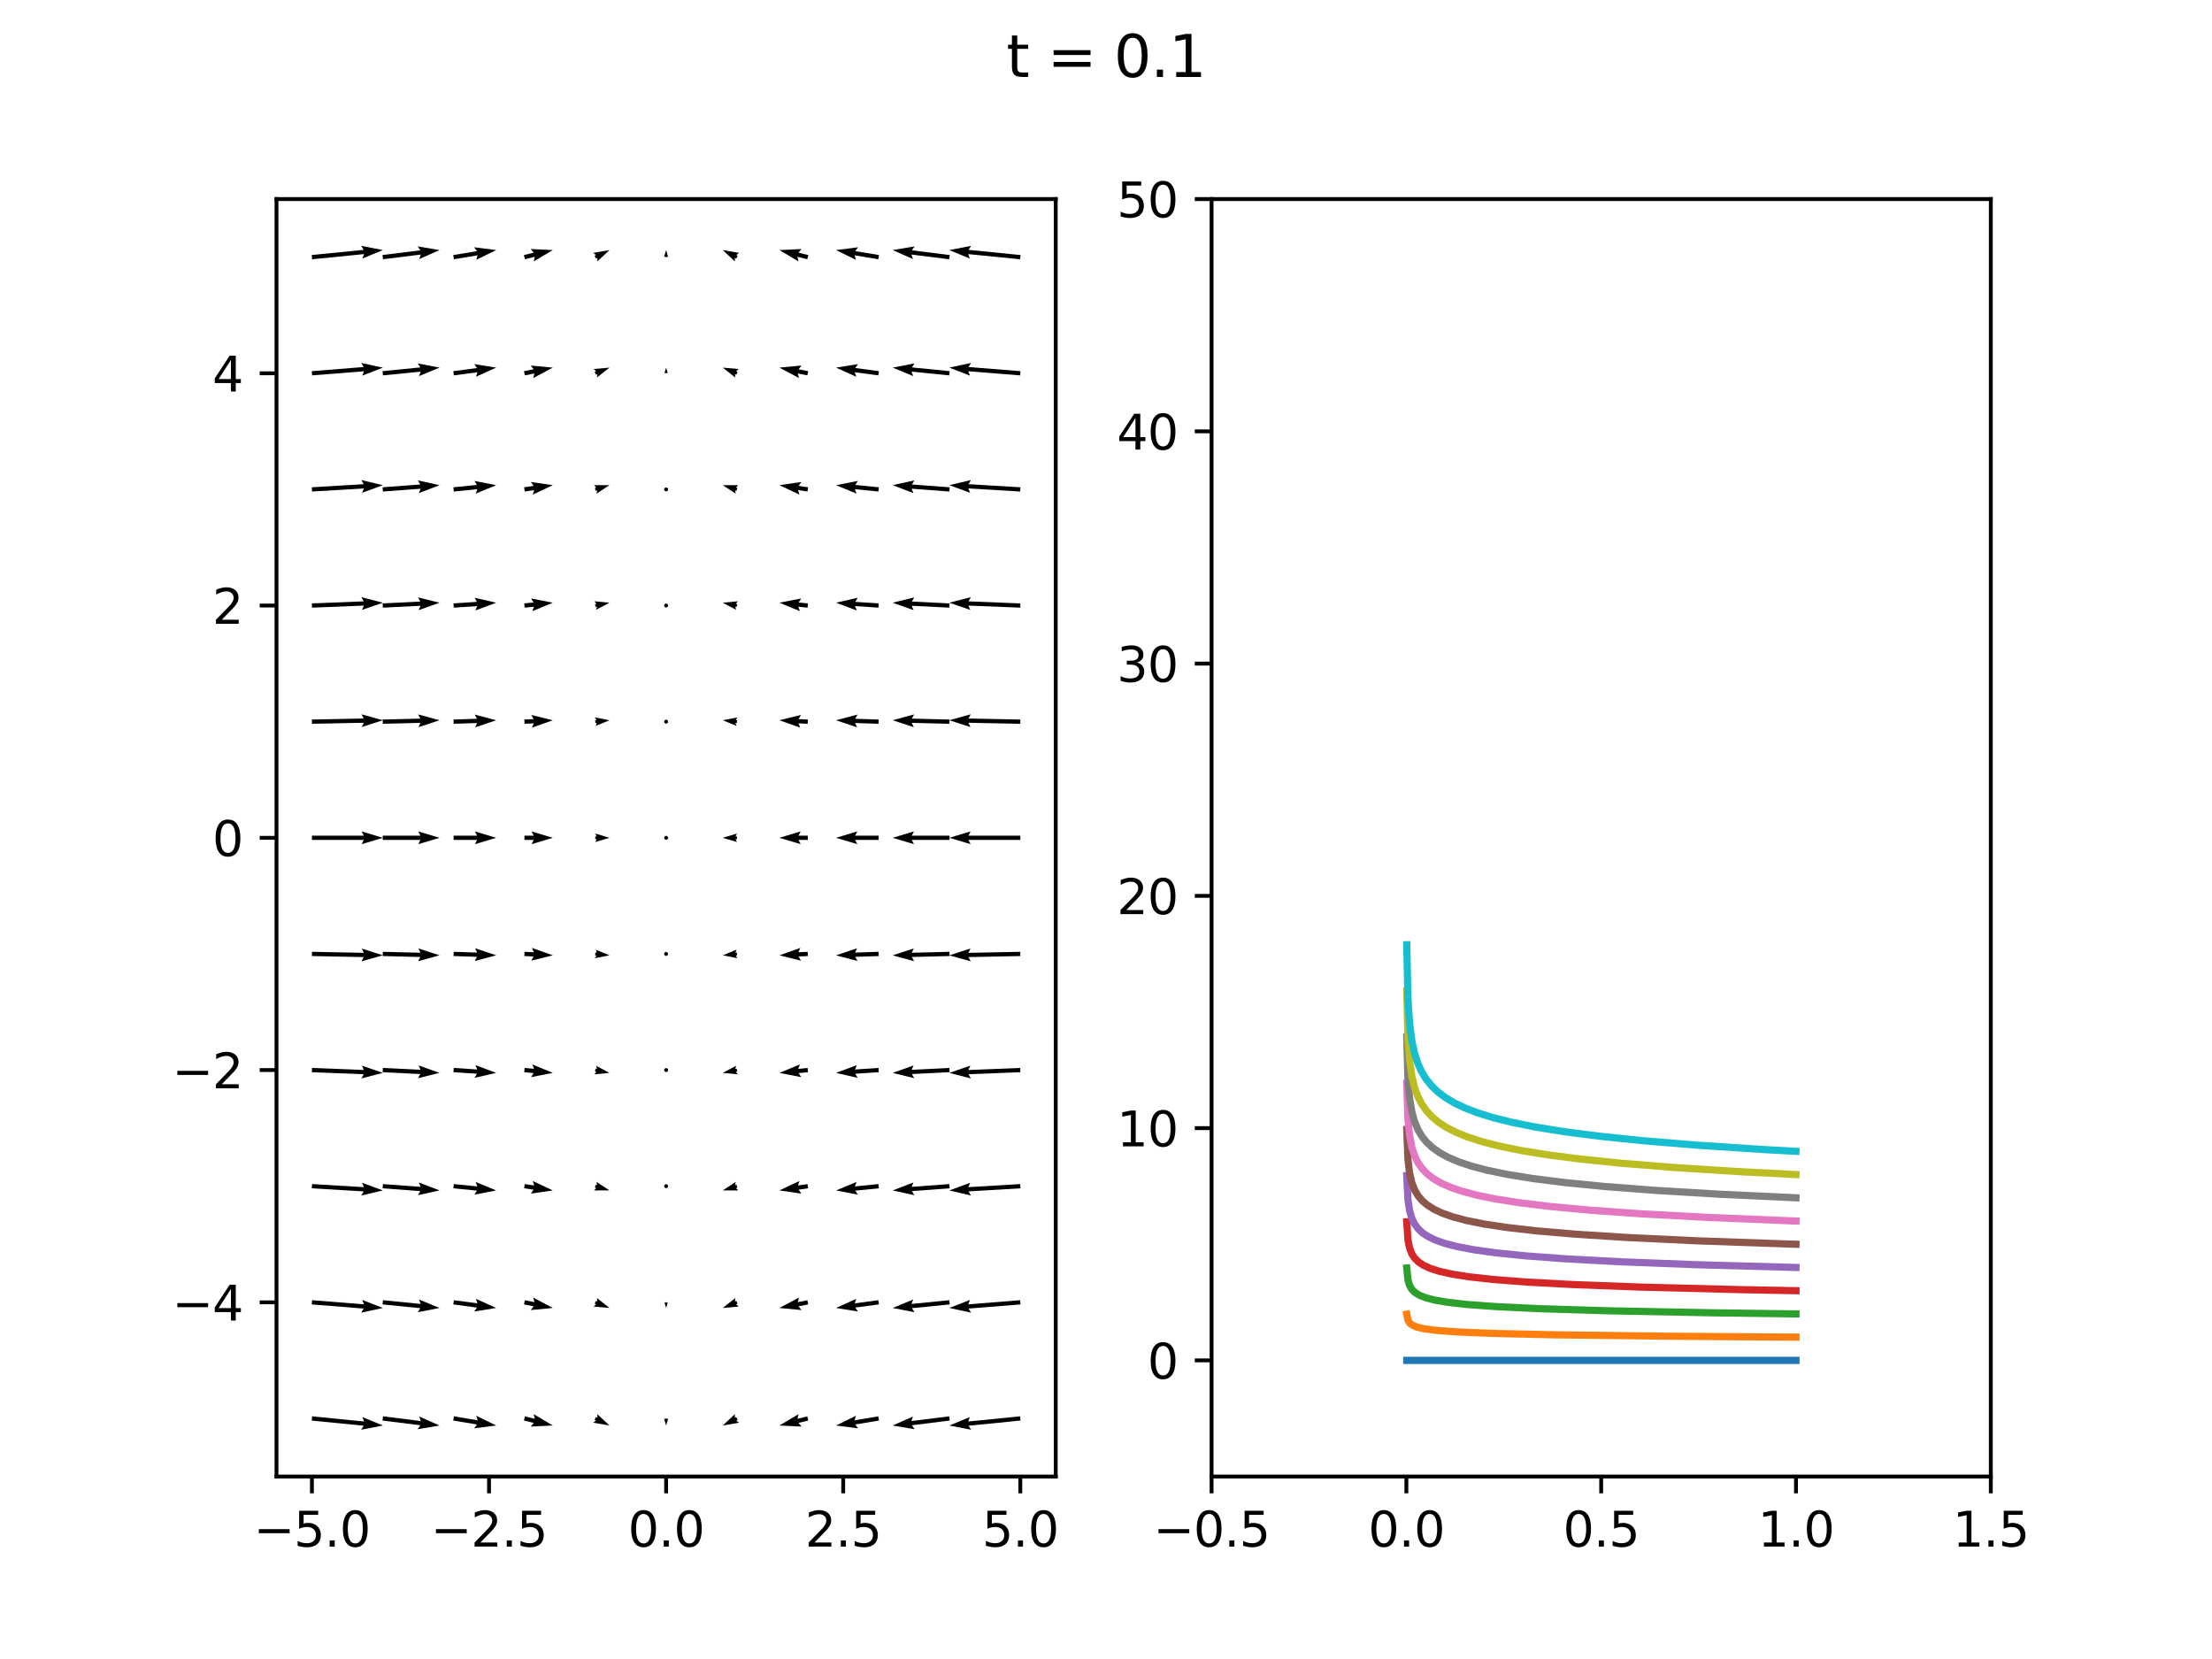 <?xml version="1.0" encoding="utf-8" standalone="no"?>
<!DOCTYPE svg PUBLIC "-//W3C//DTD SVG 1.1//EN"
  "http://www.w3.org/Graphics/SVG/1.1/DTD/svg11.dtd">
<svg xmlns:xlink="http://www.w3.org/1999/xlink" width="460.8pt" height="345.6pt" viewBox="0 0 460.8 345.6" xmlns="http://www.w3.org/2000/svg" version="1.1">
 <defs>
  <style type="text/css">*{stroke-linejoin: round; stroke-linecap: butt}</style>
 </defs>
 <g id="figure_1">
  <g id="patch_1">
   <path d="M 0 345.6 
L 460.8 345.6 
L 460.8 0 
L 0 0 
z
" style="fill: #ffffff"/>
  </g>
  <g id="axes_1">
   <g id="patch_2">
    <path d="M 57.6 307.584 
L 219.927 307.584 
L 219.927 41.472 
L 57.6 41.472 
z
" style="fill: #ffffff"/>
   </g>
   <g id="Quiver_1">
    <path d="M 65.022 295.047 
L 75.845 296.124 
L 75.492 295.199 
L 79.766 296.959 
L 75.229 297.843 
L 75.757 297.005 
L 64.935 295.929 
L 65.022 295.047 
" clip-path="url(#p68bac0963b)"/>
    <path d="M 79.79 295.049 
L 87.666 296.028 
L 87.336 295.095 
L 91.566 296.959 
L 87.008 297.731 
L 87.557 296.907 
L 79.681 295.927 
L 79.79 295.049 
" clip-path="url(#p68bac0963b)"/>
    <path d="M 94.565 295.051 
L 99.507 295.871 
L 99.215 294.925 
L 103.365 296.959 
L 98.78 297.545 
L 99.362 296.744 
L 94.42 295.925 
L 94.565 295.051 
" clip-path="url(#p68bac0963b)"/>
    <path d="M 109.356 295.058 
L 111.405 295.568 
L 111.189 294.602 
L 115.165 296.959 
L 110.548 297.18 
L 111.191 296.427 
L 109.143 295.918 
L 109.356 295.058 
" clip-path="url(#p68bac0963b)"/>
    <path d="M 124.154 295.192 
L 124.449 295.339 
L 124.448 294.601 
L 126.964 296.959 
L 123.565 296.375 
L 124.155 295.931 
L 123.859 295.784 
L 124.154 295.192 
" clip-path="url(#p68bac0963b)"/>
    <path d="M 138.911 295.488 
L 138.911 295.635 
L 139.205 295.488 
L 138.764 296.959 
L 138.322 295.488 
L 138.616 295.635 
L 138.616 295.488 
L 138.911 295.488 
" clip-path="url(#p68bac0963b)"/>
    <path d="M 153.668 295.784 
L 153.372 295.931 
L 153.962 296.375 
L 150.563 296.959 
L 153.079 294.601 
L 153.078 295.339 
L 153.374 295.192 
L 153.668 295.784 
" clip-path="url(#p68bac0963b)"/>
    <path d="M 168.385 295.918 
L 166.336 296.427 
L 166.979 297.18 
L 162.363 296.959 
L 166.338 294.602 
L 166.122 295.568 
L 168.171 295.058 
L 168.385 295.918 
" clip-path="url(#p68bac0963b)"/>
    <path d="M 183.107 295.925 
L 178.165 296.744 
L 178.747 297.545 
L 174.162 296.959 
L 178.312 294.925 
L 178.021 295.871 
L 182.962 295.051 
L 183.107 295.925 
" clip-path="url(#p68bac0963b)"/>
    <path d="M 197.846 295.927 
L 189.97 296.907 
L 190.519 297.731 
L 185.962 296.959 
L 190.191 295.095 
L 189.861 296.028 
L 197.737 295.049 
L 197.846 295.927 
" clip-path="url(#p68bac0963b)"/>
    <path d="M 212.593 295.929 
L 201.77 297.005 
L 202.298 297.843 
L 197.761 296.959 
L 202.035 295.199 
L 201.682 296.124 
L 212.505 295.047 
L 212.593 295.929 
" clip-path="url(#p68bac0963b)"/>
    <path d="M 65.014 270.855 
L 75.829 271.716 
L 75.458 270.798 
L 79.766 272.473 
L 75.247 273.446 
L 75.759 272.598 
L 64.943 271.737 
L 65.014 270.855 
" clip-path="url(#p68bac0963b)"/>
    <path d="M 79.779 270.855 
L 87.645 271.638 
L 87.292 270.713 
L 91.566 272.473 
L 87.029 273.356 
L 87.557 272.519 
L 79.692 271.737 
L 79.779 270.855 
" clip-path="url(#p68bac0963b)"/>
    <path d="M 94.551 270.857 
L 99.473 271.51 
L 99.151 270.574 
L 103.365 272.473 
L 98.802 273.207 
L 99.357 272.388 
L 94.434 271.735 
L 94.551 270.857 
" clip-path="url(#p68bac0963b)"/>
    <path d="M 109.336 270.862 
L 111.343 271.261 
L 111.082 270.306 
L 115.165 272.473 
L 110.563 272.912 
L 111.17 272.13 
L 109.163 271.73 
L 109.336 270.862 
" clip-path="url(#p68bac0963b)"/>
    <path d="M 124.124 271 
L 124.42 271.118 
L 124.36 270.409 
L 126.964 272.473 
L 123.653 272.183 
L 124.185 271.709 
L 123.889 271.592 
L 124.124 271 
" clip-path="url(#p68bac0963b)"/>
    <path d="M 138.881 271.296 
L 138.881 271.414 
L 139.117 271.296 
L 138.764 272.473 
L 138.411 271.296 
L 138.646 271.414 
L 138.646 271.296 
L 138.881 271.296 
" clip-path="url(#p68bac0963b)"/>
    <path d="M 153.638 271.592 
L 153.343 271.709 
L 153.874 272.183 
L 150.563 272.473 
L 153.168 270.409 
L 153.107 271.118 
L 153.403 271 
L 153.638 271.592 
" clip-path="url(#p68bac0963b)"/>
    <path d="M 168.364 271.73 
L 166.357 272.13 
L 166.964 272.912 
L 162.363 272.473 
L 166.445 270.306 
L 166.184 271.261 
L 168.191 270.862 
L 168.364 271.73 
" clip-path="url(#p68bac0963b)"/>
    <path d="M 183.093 271.735 
L 178.17 272.388 
L 178.726 273.207 
L 174.162 272.473 
L 178.376 270.574 
L 178.054 271.51 
L 182.976 270.857 
L 183.093 271.735 
" clip-path="url(#p68bac0963b)"/>
    <path d="M 197.836 271.737 
L 189.97 272.519 
L 190.499 273.356 
L 185.962 272.473 
L 190.236 270.713 
L 189.883 271.638 
L 197.748 270.855 
L 197.836 271.737 
" clip-path="url(#p68bac0963b)"/>
    <path d="M 212.584 271.737 
L 201.768 272.598 
L 202.28 273.446 
L 197.761 272.473 
L 202.069 270.798 
L 201.698 271.716 
L 212.514 270.855 
L 212.584 271.737 
" clip-path="url(#p68bac0963b)"/>
    <path d="M 65.005 246.662 
L 75.815 247.307 
L 75.426 246.397 
L 79.766 247.987 
L 75.268 249.049 
L 75.762 248.191 
L 64.952 247.546 
L 65.005 246.662 
" clip-path="url(#p68bac0963b)"/>
    <path d="M 79.768 246.663 
L 87.625 247.249 
L 87.25 246.333 
L 91.566 247.987 
L 87.052 248.982 
L 87.559 248.132 
L 79.703 247.545 
L 79.768 246.663 
" clip-path="url(#p68bac0963b)"/>
    <path d="M 94.536 246.663 
L 99.444 247.152 
L 99.091 246.227 
L 103.365 247.987 
L 98.828 248.87 
L 99.356 248.033 
L 94.449 247.545 
L 94.536 246.663 
" clip-path="url(#p68bac0963b)"/>
    <path d="M 109.315 246.666 
L 111.289 246.961 
L 110.982 246.02 
L 115.165 247.987 
L 110.59 248.647 
L 111.158 247.837 
L 109.184 247.542 
L 109.315 246.666 
" clip-path="url(#p68bac0963b)"/>
    <path d="M 124.095 246.808 
L 124.391 246.897 
L 124.271 246.217 
L 126.964 247.987 
L 123.742 247.991 
L 124.214 247.488 
L 123.918 247.4 
L 124.095 246.808 
" clip-path="url(#p68bac0963b)"/>
    <path d="M 138.764 247.547 
L 139.147 247.325 
L 139.147 246.883 
L 138.764 246.661 
L 138.38 246.883 
L 138.38 247.325 
L 138.764 247.547 
L 139.147 247.325 
" clip-path="url(#p68bac0963b)"/>
    <path d="M 153.609 247.4 
L 153.313 247.488 
L 153.786 247.991 
L 150.563 247.987 
L 153.256 246.217 
L 153.137 246.897 
L 153.432 246.808 
L 153.609 247.4 
" clip-path="url(#p68bac0963b)"/>
    <path d="M 168.343 247.542 
L 166.369 247.837 
L 166.937 248.647 
L 162.363 247.987 
L 166.545 246.02 
L 166.238 246.961 
L 168.212 246.666 
L 168.343 247.542 
" clip-path="url(#p68bac0963b)"/>
    <path d="M 183.079 247.545 
L 178.171 248.033 
L 178.699 248.87 
L 174.162 247.987 
L 178.436 246.227 
L 178.083 247.152 
L 182.991 246.663 
L 183.079 247.545 
" clip-path="url(#p68bac0963b)"/>
    <path d="M 197.825 247.545 
L 189.968 248.132 
L 190.475 248.982 
L 185.962 247.987 
L 190.278 246.333 
L 189.902 247.249 
L 197.759 246.663 
L 197.825 247.545 
" clip-path="url(#p68bac0963b)"/>
    <path d="M 212.575 247.546 
L 201.765 248.191 
L 202.26 249.049 
L 197.761 247.987 
L 202.101 246.397 
L 201.712 247.307 
L 212.522 246.662 
L 212.575 247.546 
" clip-path="url(#p68bac0963b)"/>
    <path d="M 64.996 222.47 
L 75.802 222.9 
L 75.395 221.997 
L 79.766 223.501 
L 75.29 224.652 
L 75.767 223.784 
L 64.961 223.354 
L 64.996 222.47 
" clip-path="url(#p68bac0963b)"/>
    <path d="M 79.758 222.47 
L 87.608 222.86 
L 87.21 221.954 
L 91.566 223.501 
L 87.078 224.607 
L 87.564 223.745 
L 79.714 223.354 
L 79.758 222.47 
" clip-path="url(#p68bac0963b)"/>
    <path d="M 94.522 222.47 
L 99.419 222.795 
L 99.036 221.882 
L 103.365 223.501 
L 98.86 224.533 
L 99.36 223.679 
L 94.463 223.354 
L 94.522 222.47 
" clip-path="url(#p68bac0963b)"/>
    <path d="M 109.293 222.471 
L 111.244 222.666 
L 110.891 221.741 
L 115.165 223.501 
L 110.628 224.384 
L 111.156 223.547 
L 109.206 223.353 
L 109.293 222.471 
" clip-path="url(#p68bac0963b)"/>
    <path d="M 124.065 222.616 
L 124.361 222.675 
L 124.183 222.025 
L 126.964 223.501 
L 123.83 223.799 
L 124.244 223.267 
L 123.948 223.208 
L 124.065 222.616 
" clip-path="url(#p68bac0963b)"/>
    <path d="M 138.764 223.355 
L 139.147 223.133 
L 139.147 222.691 
L 138.764 222.469 
L 138.38 222.691 
L 138.38 223.133 
L 138.764 223.355 
L 139.147 223.133 
" clip-path="url(#p68bac0963b)"/>
    <path d="M 153.58 223.208 
L 153.284 223.267 
L 153.697 223.799 
L 150.563 223.501 
L 153.344 222.025 
L 153.166 222.675 
L 153.462 222.616 
L 153.58 223.208 
" clip-path="url(#p68bac0963b)"/>
    <path d="M 168.322 223.353 
L 166.371 223.547 
L 166.9 224.384 
L 162.363 223.501 
L 166.637 221.741 
L 166.284 222.666 
L 168.234 222.471 
L 168.322 223.353 
" clip-path="url(#p68bac0963b)"/>
    <path d="M 183.064 223.354 
L 178.167 223.679 
L 178.668 224.533 
L 174.162 223.501 
L 178.492 221.882 
L 178.109 222.795 
L 183.005 222.47 
L 183.064 223.354 
" clip-path="url(#p68bac0963b)"/>
    <path d="M 197.814 223.354 
L 189.963 223.745 
L 190.449 224.607 
L 185.962 223.501 
L 190.317 221.954 
L 189.919 222.86 
L 197.77 222.47 
L 197.814 223.354 
" clip-path="url(#p68bac0963b)"/>
    <path d="M 212.566 223.354 
L 201.76 223.784 
L 202.238 224.652 
L 197.761 223.501 
L 202.132 221.997 
L 201.725 222.9 
L 212.531 222.47 
L 212.566 223.354 
" clip-path="url(#p68bac0963b)"/>
    <path d="M 64.987 198.277 
L 75.791 198.492 
L 75.366 197.598 
L 79.766 199.014 
L 75.313 200.254 
L 75.774 199.378 
L 64.97 199.163 
L 64.987 198.277 
" clip-path="url(#p68bac0963b)"/>
    <path d="M 79.747 198.277 
L 87.593 198.473 
L 87.173 197.576 
L 91.566 199.014 
L 87.107 200.232 
L 87.571 199.358 
L 79.725 199.163 
L 79.747 198.277 
" clip-path="url(#p68bac0963b)"/>
    <path d="M 94.507 198.278 
L 99.398 198.44 
L 98.984 197.54 
L 103.365 199.014 
L 98.896 200.195 
L 99.368 199.325 
L 94.478 199.162 
L 94.507 198.278 
" clip-path="url(#p68bac0963b)"/>
    <path d="M 109.272 198.278 
L 111.207 198.374 
L 110.809 197.468 
L 115.165 199.014 
L 110.677 200.121 
L 111.163 199.258 
L 109.228 199.162 
L 109.272 198.278 
" clip-path="url(#p68bac0963b)"/>
    <path d="M 124.036 198.424 
L 124.332 198.454 
L 124.095 197.833 
L 126.964 199.014 
L 123.918 199.607 
L 124.273 199.045 
L 123.977 199.016 
L 124.036 198.424 
" clip-path="url(#p68bac0963b)"/>
    <path d="M 138.764 199.163 
L 139.147 198.941 
L 139.147 198.499 
L 138.764 198.277 
L 138.38 198.499 
L 138.38 198.941 
L 138.764 199.163 
L 139.147 198.941 
" clip-path="url(#p68bac0963b)"/>
    <path d="M 153.55 199.016 
L 153.254 199.045 
L 153.609 199.607 
L 150.563 199.014 
L 153.432 197.833 
L 153.195 198.454 
L 153.491 198.424 
L 153.55 199.016 
" clip-path="url(#p68bac0963b)"/>
    <path d="M 168.3 199.162 
L 166.364 199.258 
L 166.85 200.121 
L 162.363 199.014 
L 166.718 197.468 
L 166.32 198.374 
L 168.256 198.278 
L 168.3 199.162 
" clip-path="url(#p68bac0963b)"/>
    <path d="M 183.049 199.162 
L 178.159 199.325 
L 178.631 200.195 
L 174.162 199.014 
L 178.543 197.54 
L 178.13 198.44 
L 183.02 198.278 
L 183.049 199.162 
" clip-path="url(#p68bac0963b)"/>
    <path d="M 197.803 199.163 
L 189.956 199.358 
L 190.421 200.232 
L 185.962 199.014 
L 190.354 197.576 
L 189.934 198.473 
L 197.781 198.277 
L 197.803 199.163 
" clip-path="url(#p68bac0963b)"/>
    <path d="M 212.558 199.163 
L 201.754 199.378 
L 202.214 200.254 
L 197.761 199.014 
L 202.161 197.598 
L 201.736 198.492 
L 212.54 198.277 
L 212.558 199.163 
" clip-path="url(#p68bac0963b)"/>
    <path d="M 64.979 174.085 
L 75.782 174.085 
L 75.339 173.2 
L 79.766 174.528 
L 75.339 175.856 
L 75.782 174.971 
L 64.979 174.971 
L 64.979 174.085 
" clip-path="url(#p68bac0963b)"/>
    <path d="M 79.736 174.085 
L 87.581 174.085 
L 87.138 173.2 
L 91.566 174.528 
L 87.138 175.856 
L 87.581 174.971 
L 79.736 174.971 
L 79.736 174.085 
" clip-path="url(#p68bac0963b)"/>
    <path d="M 94.493 174.085 
L 99.381 174.085 
L 98.938 173.2 
L 103.365 174.528 
L 98.938 175.856 
L 99.381 174.971 
L 94.493 174.971 
L 94.493 174.085 
" clip-path="url(#p68bac0963b)"/>
    <path d="M 109.25 174.085 
L 111.18 174.085 
L 110.737 173.2 
L 115.165 174.528 
L 110.737 175.856 
L 111.18 174.971 
L 109.25 174.971 
L 109.25 174.085 
" clip-path="url(#p68bac0963b)"/>
    <path d="M 124.007 174.232 
L 124.302 174.232 
L 124.007 173.641 
L 126.964 174.528 
L 124.007 175.415 
L 124.302 174.824 
L 124.007 174.824 
L 124.007 174.232 
" clip-path="url(#p68bac0963b)"/>
    <path d="M 139.206 174.528 
L 138.985 174.145 
L 138.542 174.145 
L 138.321 174.528 
L 138.542 174.911 
L 138.985 174.911 
L 139.206 174.528 
L 138.985 174.145 
" clip-path="url(#p68bac0963b)"/>
    <path d="M 153.521 174.824 
L 153.225 174.824 
L 153.521 175.415 
L 150.563 174.528 
L 153.521 173.641 
L 153.225 174.232 
L 153.521 174.232 
L 153.521 174.824 
" clip-path="url(#p68bac0963b)"/>
    <path d="M 168.278 174.971 
L 166.347 174.971 
L 166.79 175.856 
L 162.363 174.528 
L 166.79 173.2 
L 166.347 174.085 
L 168.278 174.085 
L 168.278 174.971 
" clip-path="url(#p68bac0963b)"/>
    <path d="M 183.035 174.971 
L 178.147 174.971 
L 178.589 175.856 
L 174.162 174.528 
L 178.589 173.2 
L 178.147 174.085 
L 183.035 174.085 
L 183.035 174.971 
" clip-path="url(#p68bac0963b)"/>
    <path d="M 197.792 174.971 
L 189.946 174.971 
L 190.389 175.856 
L 185.962 174.528 
L 190.389 173.2 
L 189.946 174.085 
L 197.792 174.085 
L 197.792 174.971 
" clip-path="url(#p68bac0963b)"/>
    <path d="M 212.549 174.971 
L 201.746 174.971 
L 202.188 175.856 
L 197.761 174.528 
L 202.188 173.2 
L 201.746 174.085 
L 212.549 174.085 
L 212.549 174.971 
" clip-path="url(#p68bac0963b)"/>
    <path d="M 64.97 149.893 
L 75.774 149.678 
L 75.313 148.802 
L 79.766 150.042 
L 75.366 151.458 
L 75.791 150.564 
L 64.987 150.779 
L 64.97 149.893 
" clip-path="url(#p68bac0963b)"/>
    <path d="M 79.725 149.893 
L 87.571 149.698 
L 87.107 148.824 
L 91.566 150.042 
L 87.173 151.48 
L 87.593 150.583 
L 79.747 150.779 
L 79.725 149.893 
" clip-path="url(#p68bac0963b)"/>
    <path d="M 94.478 149.894 
L 99.368 149.731 
L 98.896 148.861 
L 103.365 150.042 
L 98.984 151.516 
L 99.398 150.616 
L 94.507 150.778 
L 94.478 149.894 
" clip-path="url(#p68bac0963b)"/>
    <path d="M 109.228 149.894 
L 111.163 149.798 
L 110.677 148.935 
L 115.165 150.042 
L 110.809 151.588 
L 111.207 150.682 
L 109.272 150.778 
L 109.228 149.894 
" clip-path="url(#p68bac0963b)"/>
    <path d="M 123.977 150.04 
L 124.273 150.011 
L 123.918 149.449 
L 126.964 150.042 
L 124.095 151.223 
L 124.332 150.602 
L 124.036 150.632 
L 123.977 150.04 
" clip-path="url(#p68bac0963b)"/>
    <path d="M 138.764 149.893 
L 138.38 150.115 
L 138.38 150.557 
L 138.764 150.779 
L 139.147 150.557 
L 139.147 150.115 
L 138.764 149.893 
L 138.38 150.115 
" clip-path="url(#p68bac0963b)"/>
    <path d="M 153.491 150.632 
L 153.195 150.602 
L 153.432 151.223 
L 150.563 150.042 
L 153.609 149.449 
L 153.254 150.011 
L 153.55 150.04 
L 153.491 150.632 
" clip-path="url(#p68bac0963b)"/>
    <path d="M 168.256 150.778 
L 166.32 150.682 
L 166.718 151.588 
L 162.363 150.042 
L 166.85 148.935 
L 166.364 149.798 
L 168.3 149.894 
L 168.256 150.778 
" clip-path="url(#p68bac0963b)"/>
    <path d="M 183.02 150.778 
L 178.13 150.616 
L 178.543 151.516 
L 174.162 150.042 
L 178.631 148.861 
L 178.159 149.731 
L 183.049 149.894 
L 183.02 150.778 
" clip-path="url(#p68bac0963b)"/>
    <path d="M 197.781 150.779 
L 189.934 150.583 
L 190.354 151.48 
L 185.962 150.042 
L 190.421 148.824 
L 189.956 149.698 
L 197.803 149.893 
L 197.781 150.779 
" clip-path="url(#p68bac0963b)"/>
    <path d="M 212.54 150.779 
L 201.736 150.564 
L 202.161 151.458 
L 197.761 150.042 
L 202.214 148.802 
L 201.754 149.678 
L 212.558 149.893 
L 212.54 150.779 
" clip-path="url(#p68bac0963b)"/>
    <path d="M 64.961 125.702 
L 75.767 125.272 
L 75.29 124.404 
L 79.766 125.555 
L 75.395 127.059 
L 75.802 126.156 
L 64.996 126.586 
L 64.961 125.702 
" clip-path="url(#p68bac0963b)"/>
    <path d="M 79.714 125.702 
L 87.564 125.311 
L 87.078 124.449 
L 91.566 125.555 
L 87.21 127.102 
L 87.608 126.196 
L 79.758 126.586 
L 79.714 125.702 
" clip-path="url(#p68bac0963b)"/>
    <path d="M 94.463 125.702 
L 99.36 125.377 
L 98.86 124.523 
L 103.365 125.555 
L 99.036 127.174 
L 99.419 126.261 
L 94.522 126.586 
L 94.463 125.702 
" clip-path="url(#p68bac0963b)"/>
    <path d="M 109.206 125.703 
L 111.156 125.509 
L 110.628 124.672 
L 115.165 125.555 
L 110.891 127.315 
L 111.244 126.39 
L 109.293 126.585 
L 109.206 125.703 
" clip-path="url(#p68bac0963b)"/>
    <path d="M 123.948 125.848 
L 124.244 125.789 
L 123.83 125.257 
L 126.964 125.555 
L 124.183 127.031 
L 124.361 126.381 
L 124.065 126.44 
L 123.948 125.848 
" clip-path="url(#p68bac0963b)"/>
    <path d="M 138.764 125.701 
L 138.38 125.923 
L 138.38 126.365 
L 138.764 126.587 
L 139.147 126.365 
L 139.147 125.923 
L 138.764 125.701 
L 138.38 125.923 
" clip-path="url(#p68bac0963b)"/>
    <path d="M 153.462 126.44 
L 153.166 126.381 
L 153.344 127.031 
L 150.563 125.555 
L 153.697 125.257 
L 153.284 125.789 
L 153.58 125.848 
L 153.462 126.44 
" clip-path="url(#p68bac0963b)"/>
    <path d="M 168.234 126.585 
L 166.284 126.39 
L 166.637 127.315 
L 162.363 125.555 
L 166.9 124.672 
L 166.371 125.509 
L 168.322 125.703 
L 168.234 126.585 
" clip-path="url(#p68bac0963b)"/>
    <path d="M 183.005 126.586 
L 178.109 126.261 
L 178.492 127.174 
L 174.162 125.555 
L 178.668 124.523 
L 178.167 125.377 
L 183.064 125.702 
L 183.005 126.586 
" clip-path="url(#p68bac0963b)"/>
    <path d="M 197.77 126.586 
L 189.919 126.196 
L 190.317 127.102 
L 185.962 125.555 
L 190.449 124.449 
L 189.963 125.311 
L 197.814 125.702 
L 197.77 126.586 
" clip-path="url(#p68bac0963b)"/>
    <path d="M 212.531 126.586 
L 201.725 126.156 
L 202.132 127.059 
L 197.761 125.555 
L 202.238 124.404 
L 201.76 125.272 
L 212.566 125.702 
L 212.531 126.586 
" clip-path="url(#p68bac0963b)"/>
    <path d="M 64.952 101.51 
L 75.762 100.865 
L 75.268 100.007 
L 79.766 101.069 
L 75.426 102.659 
L 75.815 101.749 
L 65.005 102.394 
L 64.952 101.51 
" clip-path="url(#p68bac0963b)"/>
    <path d="M 79.703 101.511 
L 87.559 100.924 
L 87.052 100.074 
L 91.566 101.069 
L 87.25 102.723 
L 87.625 101.807 
L 79.768 102.393 
L 79.703 101.511 
" clip-path="url(#p68bac0963b)"/>
    <path d="M 94.449 101.511 
L 99.356 101.023 
L 98.828 100.186 
L 103.365 101.069 
L 99.091 102.829 
L 99.444 101.904 
L 94.536 102.393 
L 94.449 101.511 
" clip-path="url(#p68bac0963b)"/>
    <path d="M 109.184 101.514 
L 111.158 101.219 
L 110.59 100.409 
L 115.165 101.069 
L 110.982 103.036 
L 111.289 102.095 
L 109.315 102.39 
L 109.184 101.514 
" clip-path="url(#p68bac0963b)"/>
    <path d="M 123.918 101.656 
L 124.214 101.568 
L 123.742 101.065 
L 126.964 101.069 
L 124.271 102.839 
L 124.391 102.159 
L 124.095 102.248 
L 123.918 101.656 
" clip-path="url(#p68bac0963b)"/>
    <path d="M 138.764 101.509 
L 138.38 101.731 
L 138.38 102.173 
L 138.764 102.395 
L 139.147 102.173 
L 139.147 101.731 
L 138.764 101.509 
L 138.38 101.731 
" clip-path="url(#p68bac0963b)"/>
    <path d="M 153.432 102.248 
L 153.137 102.159 
L 153.256 102.839 
L 150.563 101.069 
L 153.786 101.065 
L 153.313 101.568 
L 153.609 101.656 
L 153.432 102.248 
" clip-path="url(#p68bac0963b)"/>
    <path d="M 168.212 102.39 
L 166.238 102.095 
L 166.545 103.036 
L 162.363 101.069 
L 166.937 100.409 
L 166.369 101.219 
L 168.343 101.514 
L 168.212 102.39 
" clip-path="url(#p68bac0963b)"/>
    <path d="M 182.991 102.393 
L 178.083 101.904 
L 178.436 102.829 
L 174.162 101.069 
L 178.699 100.186 
L 178.171 101.023 
L 183.079 101.511 
L 182.991 102.393 
" clip-path="url(#p68bac0963b)"/>
    <path d="M 197.759 102.393 
L 189.902 101.807 
L 190.278 102.723 
L 185.962 101.069 
L 190.475 100.074 
L 189.968 100.924 
L 197.825 101.511 
L 197.759 102.393 
" clip-path="url(#p68bac0963b)"/>
    <path d="M 212.522 102.394 
L 201.712 101.749 
L 202.101 102.659 
L 197.761 101.069 
L 202.26 100.007 
L 201.765 100.865 
L 212.575 101.51 
L 212.522 102.394 
" clip-path="url(#p68bac0963b)"/>
    <path d="M 64.943 77.319 
L 75.759 76.458 
L 75.247 75.61 
L 79.766 76.583 
L 75.458 78.258 
L 75.829 77.34 
L 65.014 78.201 
L 64.943 77.319 
" clip-path="url(#p68bac0963b)"/>
    <path d="M 79.692 77.319 
L 87.557 76.537 
L 87.029 75.7 
L 91.566 76.583 
L 87.292 78.343 
L 87.645 77.418 
L 79.779 78.201 
L 79.692 77.319 
" clip-path="url(#p68bac0963b)"/>
    <path d="M 94.434 77.321 
L 99.357 76.668 
L 98.802 75.849 
L 103.365 76.583 
L 99.151 78.482 
L 99.473 77.546 
L 94.551 78.199 
L 94.434 77.321 
" clip-path="url(#p68bac0963b)"/>
    <path d="M 109.163 77.326 
L 111.17 76.926 
L 110.563 76.144 
L 115.165 76.583 
L 111.082 78.75 
L 111.343 77.795 
L 109.336 78.194 
L 109.163 77.326 
" clip-path="url(#p68bac0963b)"/>
    <path d="M 123.889 77.464 
L 124.185 77.347 
L 123.653 76.873 
L 126.964 76.583 
L 124.36 78.647 
L 124.42 77.938 
L 124.124 78.056 
L 123.889 77.464 
" clip-path="url(#p68bac0963b)"/>
    <path d="M 138.646 77.76 
L 138.646 77.642 
L 138.411 77.76 
L 138.764 76.583 
L 139.117 77.76 
L 138.881 77.642 
L 138.881 77.76 
L 138.646 77.76 
" clip-path="url(#p68bac0963b)"/>
    <path d="M 153.403 78.056 
L 153.107 77.938 
L 153.168 78.647 
L 150.563 76.583 
L 153.874 76.873 
L 153.343 77.347 
L 153.638 77.464 
L 153.403 78.056 
" clip-path="url(#p68bac0963b)"/>
    <path d="M 168.191 78.194 
L 166.184 77.795 
L 166.445 78.75 
L 162.363 76.583 
L 166.964 76.144 
L 166.357 76.926 
L 168.364 77.326 
L 168.191 78.194 
" clip-path="url(#p68bac0963b)"/>
    <path d="M 182.976 78.199 
L 178.054 77.546 
L 178.376 78.482 
L 174.162 76.583 
L 178.726 75.849 
L 178.17 76.668 
L 183.093 77.321 
L 182.976 78.199 
" clip-path="url(#p68bac0963b)"/>
    <path d="M 197.748 78.201 
L 189.883 77.418 
L 190.236 78.343 
L 185.962 76.583 
L 190.499 75.7 
L 189.97 76.537 
L 197.836 77.319 
L 197.748 78.201 
" clip-path="url(#p68bac0963b)"/>
    <path d="M 212.514 78.201 
L 201.698 77.34 
L 202.069 78.258 
L 197.761 76.583 
L 202.28 75.61 
L 201.768 76.458 
L 212.584 77.319 
L 212.514 78.201 
" clip-path="url(#p68bac0963b)"/>
    <path d="M 64.935 53.127 
L 75.757 52.051 
L 75.229 51.213 
L 79.766 52.097 
L 75.492 53.857 
L 75.845 52.932 
L 65.022 54.009 
L 64.935 53.127 
" clip-path="url(#p68bac0963b)"/>
    <path d="M 79.681 53.129 
L 87.557 52.149 
L 87.008 51.325 
L 91.566 52.097 
L 87.336 53.961 
L 87.666 53.028 
L 79.79 54.007 
L 79.681 53.129 
" clip-path="url(#p68bac0963b)"/>
    <path d="M 94.42 53.131 
L 99.362 52.312 
L 98.78 51.511 
L 103.365 52.097 
L 99.215 54.131 
L 99.507 53.185 
L 94.565 54.005 
L 94.42 53.131 
" clip-path="url(#p68bac0963b)"/>
    <path d="M 109.143 53.138 
L 111.191 52.629 
L 110.548 51.876 
L 115.165 52.097 
L 111.189 54.454 
L 111.405 53.488 
L 109.356 53.998 
L 109.143 53.138 
" clip-path="url(#p68bac0963b)"/>
    <path d="M 123.859 53.272 
L 124.155 53.125 
L 123.565 52.681 
L 126.964 52.097 
L 124.448 54.455 
L 124.449 53.717 
L 124.154 53.864 
L 123.859 53.272 
" clip-path="url(#p68bac0963b)"/>
    <path d="M 138.616 53.568 
L 138.616 53.421 
L 138.322 53.568 
L 138.764 52.097 
L 139.205 53.568 
L 138.911 53.421 
L 138.911 53.568 
L 138.616 53.568 
" clip-path="url(#p68bac0963b)"/>
    <path d="M 153.374 53.864 
L 153.078 53.717 
L 153.079 54.455 
L 150.563 52.097 
L 153.962 52.681 
L 153.372 53.125 
L 153.668 53.272 
L 153.374 53.864 
" clip-path="url(#p68bac0963b)"/>
    <path d="M 168.171 53.998 
L 166.122 53.488 
L 166.338 54.454 
L 162.363 52.097 
L 166.979 51.876 
L 166.336 52.629 
L 168.385 53.138 
L 168.171 53.998 
" clip-path="url(#p68bac0963b)"/>
    <path d="M 182.962 54.005 
L 178.021 53.185 
L 178.312 54.131 
L 174.162 52.097 
L 178.747 51.511 
L 178.165 52.312 
L 183.107 53.131 
L 182.962 54.005 
" clip-path="url(#p68bac0963b)"/>
    <path d="M 197.737 54.007 
L 189.861 53.028 
L 190.191 53.961 
L 185.962 52.097 
L 190.519 51.325 
L 189.97 52.149 
L 197.846 53.129 
L 197.737 54.007 
" clip-path="url(#p68bac0963b)"/>
    <path d="M 212.505 54.009 
L 201.682 52.932 
L 202.035 53.857 
L 197.761 52.097 
L 202.298 51.213 
L 201.77 52.051 
L 212.593 53.127 
L 212.505 54.009 
" clip-path="url(#p68bac0963b)"/>
   </g>
   <g id="matplotlib.axis_1">
    <g id="xtick_1">
     <g id="line2d_1">
      <defs>
       <path id="mdd98592c34" d="M 0 0 
L 0 3.5 
" style="stroke: #000000; stroke-width: 0.8"/>
      </defs>
      <g>
       <use xlink:href="#mdd98592c34" x="64.979" y="307.584" style="stroke: #000000; stroke-width: 0.8"/>
      </g>
     </g>
     <g id="text_1">
      <!-- −5.0 -->
      <g transform="translate(52.837 322.182) scale(0.1 -0.1)">
       <defs>
        <path id="DejaVuSans-2212" d="M 678 2272 
L 4684 2272 
L 4684 1741 
L 678 1741 
L 678 2272 
z
" transform="scale(0.016)"/>
        <path id="DejaVuSans-35" d="M 691 4666 
L 3169 4666 
L 3169 4134 
L 1269 4134 
L 1269 2991 
Q 1406 3038 1543 3061 
Q 1681 3084 1819 3084 
Q 2600 3084 3056 2656 
Q 3513 2228 3513 1497 
Q 3513 744 3044 326 
Q 2575 -91 1722 -91 
Q 1428 -91 1123 -41 
Q 819 9 494 109 
L 494 744 
Q 775 591 1075 516 
Q 1375 441 1709 441 
Q 2250 441 2565 725 
Q 2881 1009 2881 1497 
Q 2881 1984 2565 2268 
Q 2250 2553 1709 2553 
Q 1456 2553 1204 2497 
Q 953 2441 691 2322 
L 691 4666 
z
" transform="scale(0.016)"/>
        <path id="DejaVuSans-2e" d="M 684 794 
L 1344 794 
L 1344 0 
L 684 0 
L 684 794 
z
" transform="scale(0.016)"/>
        <path id="DejaVuSans-30" d="M 2034 4250 
Q 1547 4250 1301 3770 
Q 1056 3291 1056 2328 
Q 1056 1369 1301 889 
Q 1547 409 2034 409 
Q 2525 409 2770 889 
Q 3016 1369 3016 2328 
Q 3016 3291 2770 3770 
Q 2525 4250 2034 4250 
z
M 2034 4750 
Q 2819 4750 3233 4129 
Q 3647 3509 3647 2328 
Q 3647 1150 3233 529 
Q 2819 -91 2034 -91 
Q 1250 -91 836 529 
Q 422 1150 422 2328 
Q 422 3509 836 4129 
Q 1250 4750 2034 4750 
z
" transform="scale(0.016)"/>
       </defs>
       <use xlink:href="#DejaVuSans-2212"/>
       <use xlink:href="#DejaVuSans-35" x="83.789"/>
       <use xlink:href="#DejaVuSans-2e" x="147.412"/>
       <use xlink:href="#DejaVuSans-30" x="179.199"/>
      </g>
     </g>
    </g>
    <g id="xtick_2">
     <g id="line2d_2">
      <g>
       <use xlink:href="#mdd98592c34" x="101.871" y="307.584" style="stroke: #000000; stroke-width: 0.8"/>
      </g>
     </g>
     <g id="text_2">
      <!-- −2.5 -->
      <g transform="translate(89.73 322.182) scale(0.1 -0.1)">
       <defs>
        <path id="DejaVuSans-32" d="M 1228 531 
L 3431 531 
L 3431 0 
L 469 0 
L 469 531 
Q 828 903 1448 1529 
Q 2069 2156 2228 2338 
Q 2531 2678 2651 2914 
Q 2772 3150 2772 3378 
Q 2772 3750 2511 3984 
Q 2250 4219 1831 4219 
Q 1534 4219 1204 4116 
Q 875 4013 500 3803 
L 500 4441 
Q 881 4594 1212 4672 
Q 1544 4750 1819 4750 
Q 2544 4750 2975 4387 
Q 3406 4025 3406 3419 
Q 3406 3131 3298 2873 
Q 3191 2616 2906 2266 
Q 2828 2175 2409 1742 
Q 1991 1309 1228 531 
z
" transform="scale(0.016)"/>
       </defs>
       <use xlink:href="#DejaVuSans-2212"/>
       <use xlink:href="#DejaVuSans-32" x="83.789"/>
       <use xlink:href="#DejaVuSans-2e" x="147.412"/>
       <use xlink:href="#DejaVuSans-35" x="179.199"/>
      </g>
     </g>
    </g>
    <g id="xtick_3">
     <g id="line2d_3">
      <g>
       <use xlink:href="#mdd98592c34" x="138.764" y="307.584" style="stroke: #000000; stroke-width: 0.8"/>
      </g>
     </g>
     <g id="text_3">
      <!-- 0.0 -->
      <g transform="translate(130.812 322.182) scale(0.1 -0.1)">
       <use xlink:href="#DejaVuSans-30"/>
       <use xlink:href="#DejaVuSans-2e" x="63.623"/>
       <use xlink:href="#DejaVuSans-30" x="95.41"/>
      </g>
     </g>
    </g>
    <g id="xtick_4">
     <g id="line2d_4">
      <g>
       <use xlink:href="#mdd98592c34" x="175.656" y="307.584" style="stroke: #000000; stroke-width: 0.8"/>
      </g>
     </g>
     <g id="text_4">
      <!-- 2.5 -->
      <g transform="translate(167.705 322.182) scale(0.1 -0.1)">
       <use xlink:href="#DejaVuSans-32"/>
       <use xlink:href="#DejaVuSans-2e" x="63.623"/>
       <use xlink:href="#DejaVuSans-35" x="95.41"/>
      </g>
     </g>
    </g>
    <g id="xtick_5">
     <g id="line2d_5">
      <g>
       <use xlink:href="#mdd98592c34" x="212.549" y="307.584" style="stroke: #000000; stroke-width: 0.8"/>
      </g>
     </g>
     <g id="text_5">
      <!-- 5.0 -->
      <g transform="translate(204.597 322.182) scale(0.1 -0.1)">
       <use xlink:href="#DejaVuSans-35"/>
       <use xlink:href="#DejaVuSans-2e" x="63.623"/>
       <use xlink:href="#DejaVuSans-30" x="95.41"/>
      </g>
     </g>
    </g>
   </g>
   <g id="matplotlib.axis_2">
    <g id="ytick_1">
     <g id="line2d_6">
      <defs>
       <path id="m730096d977" d="M 0 0 
L -3.5 0 
" style="stroke: #000000; stroke-width: 0.8"/>
      </defs>
      <g>
       <use xlink:href="#m730096d977" x="57.6" y="271.296" style="stroke: #000000; stroke-width: 0.8"/>
      </g>
     </g>
     <g id="text_6">
      <!-- −4 -->
      <g transform="translate(35.858 275.095) scale(0.1 -0.1)">
       <defs>
        <path id="DejaVuSans-34" d="M 2419 4116 
L 825 1625 
L 2419 1625 
L 2419 4116 
z
M 2253 4666 
L 3047 4666 
L 3047 1625 
L 3713 1625 
L 3713 1100 
L 3047 1100 
L 3047 0 
L 2419 0 
L 2419 1100 
L 313 1100 
L 313 1709 
L 2253 4666 
z
" transform="scale(0.016)"/>
       </defs>
       <use xlink:href="#DejaVuSans-2212"/>
       <use xlink:href="#DejaVuSans-34" x="83.789"/>
      </g>
     </g>
    </g>
    <g id="ytick_2">
     <g id="line2d_7">
      <g>
       <use xlink:href="#m730096d977" x="57.6" y="222.912" style="stroke: #000000; stroke-width: 0.8"/>
      </g>
     </g>
     <g id="text_7">
      <!-- −2 -->
      <g transform="translate(35.858 226.711) scale(0.1 -0.1)">
       <use xlink:href="#DejaVuSans-2212"/>
       <use xlink:href="#DejaVuSans-32" x="83.789"/>
      </g>
     </g>
    </g>
    <g id="ytick_3">
     <g id="line2d_8">
      <g>
       <use xlink:href="#m730096d977" x="57.6" y="174.528" style="stroke: #000000; stroke-width: 0.8"/>
      </g>
     </g>
     <g id="text_8">
      <!-- 0 -->
      <g transform="translate(44.237 178.327) scale(0.1 -0.1)">
       <use xlink:href="#DejaVuSans-30"/>
      </g>
     </g>
    </g>
    <g id="ytick_4">
     <g id="line2d_9">
      <g>
       <use xlink:href="#m730096d977" x="57.6" y="126.144" style="stroke: #000000; stroke-width: 0.8"/>
      </g>
     </g>
     <g id="text_9">
      <!-- 2 -->
      <g transform="translate(44.237 129.943) scale(0.1 -0.1)">
       <use xlink:href="#DejaVuSans-32"/>
      </g>
     </g>
    </g>
    <g id="ytick_5">
     <g id="line2d_10">
      <g>
       <use xlink:href="#m730096d977" x="57.6" y="77.76" style="stroke: #000000; stroke-width: 0.8"/>
      </g>
     </g>
     <g id="text_10">
      <!-- 4 -->
      <g transform="translate(44.237 81.559) scale(0.1 -0.1)">
       <use xlink:href="#DejaVuSans-34"/>
      </g>
     </g>
    </g>
   </g>
   <g id="patch_3">
    <path d="M 57.6 307.584 
L 57.6 41.472 
" style="fill: none; stroke: #000000; stroke-width: 0.8; stroke-linejoin: miter; stroke-linecap: square"/>
   </g>
   <g id="patch_4">
    <path d="M 219.927 307.584 
L 219.927 41.472 
" style="fill: none; stroke: #000000; stroke-width: 0.8; stroke-linejoin: miter; stroke-linecap: square"/>
   </g>
   <g id="patch_5">
    <path d="M 57.6 307.584 
L 219.927 307.584 
" style="fill: none; stroke: #000000; stroke-width: 0.8; stroke-linejoin: miter; stroke-linecap: square"/>
   </g>
   <g id="patch_6">
    <path d="M 57.6 41.472 
L 219.927 41.472 
" style="fill: none; stroke: #000000; stroke-width: 0.8; stroke-linejoin: miter; stroke-linecap: square"/>
   </g>
  </g>
  <g id="axes_2">
   <g id="patch_7">
    <path d="M 252.393 307.584 
L 414.72 307.584 
L 414.72 41.472 
L 252.393 41.472 
z
" style="fill: #ffffff"/>
   </g>
   <g id="matplotlib.axis_3">
    <g id="xtick_6">
     <g id="line2d_11">
      <g>
       <use xlink:href="#mdd98592c34" x="252.393" y="307.584" style="stroke: #000000; stroke-width: 0.8"/>
      </g>
     </g>
     <g id="text_11">
      <!-- −0.5 -->
      <g transform="translate(240.251 322.182) scale(0.1 -0.1)">
       <use xlink:href="#DejaVuSans-2212"/>
       <use xlink:href="#DejaVuSans-30" x="83.789"/>
       <use xlink:href="#DejaVuSans-2e" x="147.412"/>
       <use xlink:href="#DejaVuSans-35" x="179.199"/>
      </g>
     </g>
    </g>
    <g id="xtick_7">
     <g id="line2d_12">
      <g>
       <use xlink:href="#mdd98592c34" x="292.975" y="307.584" style="stroke: #000000; stroke-width: 0.8"/>
      </g>
     </g>
     <g id="text_12">
      <!-- 0.0 -->
      <g transform="translate(285.023 322.182) scale(0.1 -0.1)">
       <use xlink:href="#DejaVuSans-30"/>
       <use xlink:href="#DejaVuSans-2e" x="63.623"/>
       <use xlink:href="#DejaVuSans-30" x="95.41"/>
      </g>
     </g>
    </g>
    <g id="xtick_8">
     <g id="line2d_13">
      <g>
       <use xlink:href="#mdd98592c34" x="333.556" y="307.584" style="stroke: #000000; stroke-width: 0.8"/>
      </g>
     </g>
     <g id="text_13">
      <!-- 0.5 -->
      <g transform="translate(325.605 322.182) scale(0.1 -0.1)">
       <use xlink:href="#DejaVuSans-30"/>
       <use xlink:href="#DejaVuSans-2e" x="63.623"/>
       <use xlink:href="#DejaVuSans-35" x="95.41"/>
      </g>
     </g>
    </g>
    <g id="xtick_9">
     <g id="line2d_14">
      <g>
       <use xlink:href="#mdd98592c34" x="374.138" y="307.584" style="stroke: #000000; stroke-width: 0.8"/>
      </g>
     </g>
     <g id="text_14">
      <!-- 1.0 -->
      <g transform="translate(366.187 322.182) scale(0.1 -0.1)">
       <defs>
        <path id="DejaVuSans-31" d="M 794 531 
L 1825 531 
L 1825 4091 
L 703 3866 
L 703 4441 
L 1819 4666 
L 2450 4666 
L 2450 531 
L 3481 531 
L 3481 0 
L 794 0 
L 794 531 
z
" transform="scale(0.016)"/>
       </defs>
       <use xlink:href="#DejaVuSans-31"/>
       <use xlink:href="#DejaVuSans-2e" x="63.623"/>
       <use xlink:href="#DejaVuSans-30" x="95.41"/>
      </g>
     </g>
    </g>
    <g id="xtick_10">
     <g id="line2d_15">
      <g>
       <use xlink:href="#mdd98592c34" x="414.72" y="307.584" style="stroke: #000000; stroke-width: 0.8"/>
      </g>
     </g>
     <g id="text_15">
      <!-- 1.5 -->
      <g transform="translate(406.768 322.182) scale(0.1 -0.1)">
       <use xlink:href="#DejaVuSans-31"/>
       <use xlink:href="#DejaVuSans-2e" x="63.623"/>
       <use xlink:href="#DejaVuSans-35" x="95.41"/>
      </g>
     </g>
    </g>
   </g>
   <g id="matplotlib.axis_4">
    <g id="ytick_6">
     <g id="line2d_16">
      <g>
       <use xlink:href="#m730096d977" x="252.393" y="283.392" style="stroke: #000000; stroke-width: 0.8"/>
      </g>
     </g>
     <g id="text_16">
      <!-- 0 -->
      <g transform="translate(239.03 287.191) scale(0.1 -0.1)">
       <use xlink:href="#DejaVuSans-30"/>
      </g>
     </g>
    </g>
    <g id="ytick_7">
     <g id="line2d_17">
      <g>
       <use xlink:href="#m730096d977" x="252.393" y="235.008" style="stroke: #000000; stroke-width: 0.8"/>
      </g>
     </g>
     <g id="text_17">
      <!-- 10 -->
      <g transform="translate(232.668 238.807) scale(0.1 -0.1)">
       <use xlink:href="#DejaVuSans-31"/>
       <use xlink:href="#DejaVuSans-30" x="63.623"/>
      </g>
     </g>
    </g>
    <g id="ytick_8">
     <g id="line2d_18">
      <g>
       <use xlink:href="#m730096d977" x="252.393" y="186.624" style="stroke: #000000; stroke-width: 0.8"/>
      </g>
     </g>
     <g id="text_18">
      <!-- 20 -->
      <g transform="translate(232.668 190.423) scale(0.1 -0.1)">
       <use xlink:href="#DejaVuSans-32"/>
       <use xlink:href="#DejaVuSans-30" x="63.623"/>
      </g>
     </g>
    </g>
    <g id="ytick_9">
     <g id="line2d_19">
      <g>
       <use xlink:href="#m730096d977" x="252.393" y="138.24" style="stroke: #000000; stroke-width: 0.8"/>
      </g>
     </g>
     <g id="text_19">
      <!-- 30 -->
      <g transform="translate(232.668 142.039) scale(0.1 -0.1)">
       <defs>
        <path id="DejaVuSans-33" d="M 2597 2516 
Q 3050 2419 3304 2112 
Q 3559 1806 3559 1356 
Q 3559 666 3084 287 
Q 2609 -91 1734 -91 
Q 1441 -91 1130 -33 
Q 819 25 488 141 
L 488 750 
Q 750 597 1062 519 
Q 1375 441 1716 441 
Q 2309 441 2620 675 
Q 2931 909 2931 1356 
Q 2931 1769 2642 2001 
Q 2353 2234 1838 2234 
L 1294 2234 
L 1294 2753 
L 1863 2753 
Q 2328 2753 2575 2939 
Q 2822 3125 2822 3475 
Q 2822 3834 2567 4026 
Q 2313 4219 1838 4219 
Q 1578 4219 1281 4162 
Q 984 4106 628 3988 
L 628 4550 
Q 988 4650 1302 4700 
Q 1616 4750 1894 4750 
Q 2613 4750 3031 4423 
Q 3450 4097 3450 3541 
Q 3450 3153 3228 2886 
Q 3006 2619 2597 2516 
z
" transform="scale(0.016)"/>
       </defs>
       <use xlink:href="#DejaVuSans-33"/>
       <use xlink:href="#DejaVuSans-30" x="63.623"/>
      </g>
     </g>
    </g>
    <g id="ytick_10">
     <g id="line2d_20">
      <g>
       <use xlink:href="#m730096d977" x="252.393" y="89.856" style="stroke: #000000; stroke-width: 0.8"/>
      </g>
     </g>
     <g id="text_20">
      <!-- 40 -->
      <g transform="translate(232.668 93.655) scale(0.1 -0.1)">
       <use xlink:href="#DejaVuSans-34"/>
       <use xlink:href="#DejaVuSans-30" x="63.623"/>
      </g>
     </g>
    </g>
    <g id="ytick_11">
     <g id="line2d_21">
      <g>
       <use xlink:href="#m730096d977" x="252.393" y="41.472" style="stroke: #000000; stroke-width: 0.8"/>
      </g>
     </g>
     <g id="text_21">
      <!-- 50 -->
      <g transform="translate(232.668 45.271) scale(0.1 -0.1)">
       <use xlink:href="#DejaVuSans-35"/>
       <use xlink:href="#DejaVuSans-30" x="63.623"/>
      </g>
     </g>
    </g>
   </g>
   <g id="line2d_22">
    <path d="M 293.056 283.392 
L 374.138 283.392 
L 374.138 283.392 
" clip-path="url(#pc8c0cc2734)" style="fill: none; stroke: #1f77b4; stroke-width: 1.5; stroke-linecap: square"/>
   </g>
   <g id="line2d_23">
    <path d="M 293.056 273.771 
L 293.299 275.011 
L 293.705 275.661 
L 294.273 276.091 
L 295.166 276.461 
L 296.627 276.805 
L 299.143 277.139 
L 303.445 277.46 
L 310.912 277.769 
L 324.141 278.07 
L 347.841 278.361 
L 374.138 278.554 
L 374.138 278.554 
" clip-path="url(#pc8c0cc2734)" style="fill: none; stroke: #ff7f0e; stroke-width: 1.5; stroke-linecap: square"/>
   </g>
   <g id="line2d_24">
    <path d="M 293.056 264.151 
L 293.299 266.63 
L 293.624 267.747 
L 294.111 268.594 
L 294.76 269.245 
L 295.653 269.804 
L 296.952 270.328 
L 298.818 270.819 
L 301.578 271.294 
L 305.636 271.75 
L 311.723 272.196 
L 320.976 272.634 
L 335.098 273.063 
L 356.85 273.482 
L 374.138 273.715 
L 374.138 273.715 
" clip-path="url(#pc8c0cc2734)" style="fill: none; stroke: #2ca02c; stroke-width: 1.5; stroke-linecap: square"/>
   </g>
   <g id="line2d_25">
    <path d="M 293.056 254.53 
L 293.299 258.249 
L 293.624 259.924 
L 294.111 261.195 
L 294.679 262.073 
L 295.491 262.883 
L 296.546 263.586 
L 297.926 264.219 
L 299.792 264.82 
L 302.39 265.407 
L 305.961 265.973 
L 310.993 266.532 
L 318.054 267.078 
L 328.037 267.613 
L 342.241 268.138 
L 362.613 268.654 
L 374.138 268.877 
L 374.138 268.877 
" clip-path="url(#pc8c0cc2734)" style="fill: none; stroke: #d62728; stroke-width: 1.5; stroke-linecap: square"/>
   </g>
   <g id="line2d_26">
    <path d="M 293.056 244.909 
L 293.299 249.868 
L 293.624 252.102 
L 294.111 253.796 
L 294.679 254.967 
L 295.409 255.958 
L 296.302 256.797 
L 297.439 257.564 
L 298.981 258.315 
L 300.929 259.006 
L 303.526 259.682 
L 307.016 260.347 
L 311.642 260.991 
L 317.892 261.625 
L 326.333 262.248 
L 337.858 262.863 
L 353.604 263.468 
L 374.138 264.038 
L 374.138 264.038 
" clip-path="url(#pc8c0cc2734)" style="fill: none; stroke: #9467bd; stroke-width: 1.5; stroke-linecap: square"/>
   </g>
   <g id="line2d_27">
    <path d="M 293.056 235.288 
L 293.299 241.486 
L 293.624 244.279 
L 294.111 246.398 
L 294.679 247.86 
L 295.409 249.099 
L 296.302 250.149 
L 297.357 251.047 
L 298.737 251.916 
L 300.442 252.718 
L 302.633 253.493 
L 305.474 254.25 
L 309.126 254.984 
L 313.915 255.709 
L 320.164 256.419 
L 328.362 257.117 
L 339.238 257.808 
L 353.604 258.488 
L 372.758 259.159 
L 374.138 259.2 
L 374.138 259.2 
" clip-path="url(#pc8c0cc2734)" style="fill: none; stroke: #8c564b; stroke-width: 1.5; stroke-linecap: square"/>
   </g>
   <g id="line2d_28">
    <path d="M 293.056 225.668 
L 293.299 233.105 
L 293.624 236.457 
L 294.111 238.999 
L 294.679 240.754 
L 295.409 242.241 
L 296.221 243.402 
L 297.276 244.506 
L 298.575 245.514 
L 300.117 246.419 
L 302.065 247.296 
L 304.5 248.139 
L 307.584 248.961 
L 311.48 249.761 
L 316.512 250.556 
L 322.924 251.334 
L 331.203 252.103 
L 341.835 252.858 
L 355.633 253.604 
L 373.57 254.341 
L 374.138 254.362 
L 374.138 254.362 
" clip-path="url(#pc8c0cc2734)" style="fill: none; stroke: #e377c2; stroke-width: 1.5; stroke-linecap: square"/>
   </g>
   <g id="line2d_29">
    <path d="M 293.056 216.047 
L 293.299 224.724 
L 293.624 228.634 
L 294.111 231.6 
L 294.679 233.648 
L 295.409 235.382 
L 296.221 236.737 
L 297.195 237.939 
L 298.413 239.071 
L 299.873 240.108 
L 301.659 241.088 
L 303.85 242.025 
L 306.529 242.921 
L 309.857 243.796 
L 314.077 244.665 
L 319.353 245.516 
L 326.008 246.354 
L 334.449 247.183 
L 345.163 248.002 
L 358.798 248.81 
L 374.138 249.523 
L 374.138 249.523 
" clip-path="url(#pc8c0cc2734)" style="fill: none; stroke: #7f7f7f; stroke-width: 1.5; stroke-linecap: square"/>
   </g>
   <g id="line2d_30">
    <path d="M 293.056 206.426 
L 293.299 216.343 
L 293.624 220.812 
L 294.111 224.201 
L 294.679 226.541 
L 295.328 228.338 
L 296.14 229.938 
L 297.114 231.346 
L 298.25 232.587 
L 299.63 233.748 
L 301.253 234.814 
L 303.201 235.825 
L 305.636 236.825 
L 308.558 237.777 
L 312.21 238.723 
L 316.674 239.641 
L 322.193 240.543 
L 329.092 241.437 
L 337.696 242.32 
L 348.49 243.194 
L 361.964 244.054 
L 374.138 244.685 
L 374.138 244.685 
" clip-path="url(#pc8c0cc2734)" style="fill: none; stroke: #bcbd22; stroke-width: 1.5; stroke-linecap: square"/>
   </g>
   <g id="line2d_31">
    <path d="M 293.056 196.805 
L 293.299 207.962 
L 293.624 212.989 
L 294.111 216.802 
L 294.679 219.435 
L 295.328 221.457 
L 296.14 223.256 
L 297.114 224.84 
L 298.25 226.236 
L 299.549 227.474 
L 301.091 228.634 
L 302.958 229.751 
L 305.149 230.799 
L 307.827 231.83 
L 311.074 232.834 
L 315.051 233.823 
L 319.921 234.797 
L 325.927 235.76 
L 333.313 236.709 
L 342.403 237.644 
L 353.604 238.564 
L 367.483 239.474 
L 374.138 239.846 
L 374.138 239.846 
" clip-path="url(#pc8c0cc2734)" style="fill: none; stroke: #17becf; stroke-width: 1.5; stroke-linecap: square"/>
   </g>
   <g id="patch_8">
    <path d="M 252.393 307.584 
L 252.393 41.472 
" style="fill: none; stroke: #000000; stroke-width: 0.8; stroke-linejoin: miter; stroke-linecap: square"/>
   </g>
   <g id="patch_9">
    <path d="M 414.72 307.584 
L 414.72 41.472 
" style="fill: none; stroke: #000000; stroke-width: 0.8; stroke-linejoin: miter; stroke-linecap: square"/>
   </g>
   <g id="patch_10">
    <path d="M 252.393 307.584 
L 414.72 307.584 
" style="fill: none; stroke: #000000; stroke-width: 0.8; stroke-linejoin: miter; stroke-linecap: square"/>
   </g>
   <g id="patch_11">
    <path d="M 252.393 41.472 
L 414.72 41.472 
" style="fill: none; stroke: #000000; stroke-width: 0.8; stroke-linejoin: miter; stroke-linecap: square"/>
   </g>
  </g>
  <g id="text_22">
   <!-- t = 0.1 -->
   <g transform="translate(209.664 16.03) scale(0.12 -0.12)">
    <defs>
     <path id="DejaVuSans-74" d="M 1172 4494 
L 1172 3500 
L 2356 3500 
L 2356 3053 
L 1172 3053 
L 1172 1153 
Q 1172 725 1289 603 
Q 1406 481 1766 481 
L 2356 481 
L 2356 0 
L 1766 0 
Q 1100 0 847 248 
Q 594 497 594 1153 
L 594 3053 
L 172 3053 
L 172 3500 
L 594 3500 
L 594 4494 
L 1172 4494 
z
" transform="scale(0.016)"/>
     <path id="DejaVuSans-20" transform="scale(0.016)"/>
     <path id="DejaVuSans-3d" d="M 678 2906 
L 4684 2906 
L 4684 2381 
L 678 2381 
L 678 2906 
z
M 678 1631 
L 4684 1631 
L 4684 1100 
L 678 1100 
L 678 1631 
z
" transform="scale(0.016)"/>
    </defs>
    <use xlink:href="#DejaVuSans-74"/>
    <use xlink:href="#DejaVuSans-20" x="39.209"/>
    <use xlink:href="#DejaVuSans-3d" x="70.996"/>
    <use xlink:href="#DejaVuSans-20" x="154.785"/>
    <use xlink:href="#DejaVuSans-30" x="186.572"/>
    <use xlink:href="#DejaVuSans-2e" x="250.195"/>
    <use xlink:href="#DejaVuSans-31" x="281.982"/>
   </g>
  </g>
 </g>
 <defs>
  <clipPath id="p68bac0963b">
   <rect x="57.6" y="41.472" width="162.327" height="266.112"/>
  </clipPath>
  <clipPath id="pc8c0cc2734">
   <rect x="252.393" y="41.472" width="162.327" height="266.112"/>
  </clipPath>
 </defs>
</svg>
